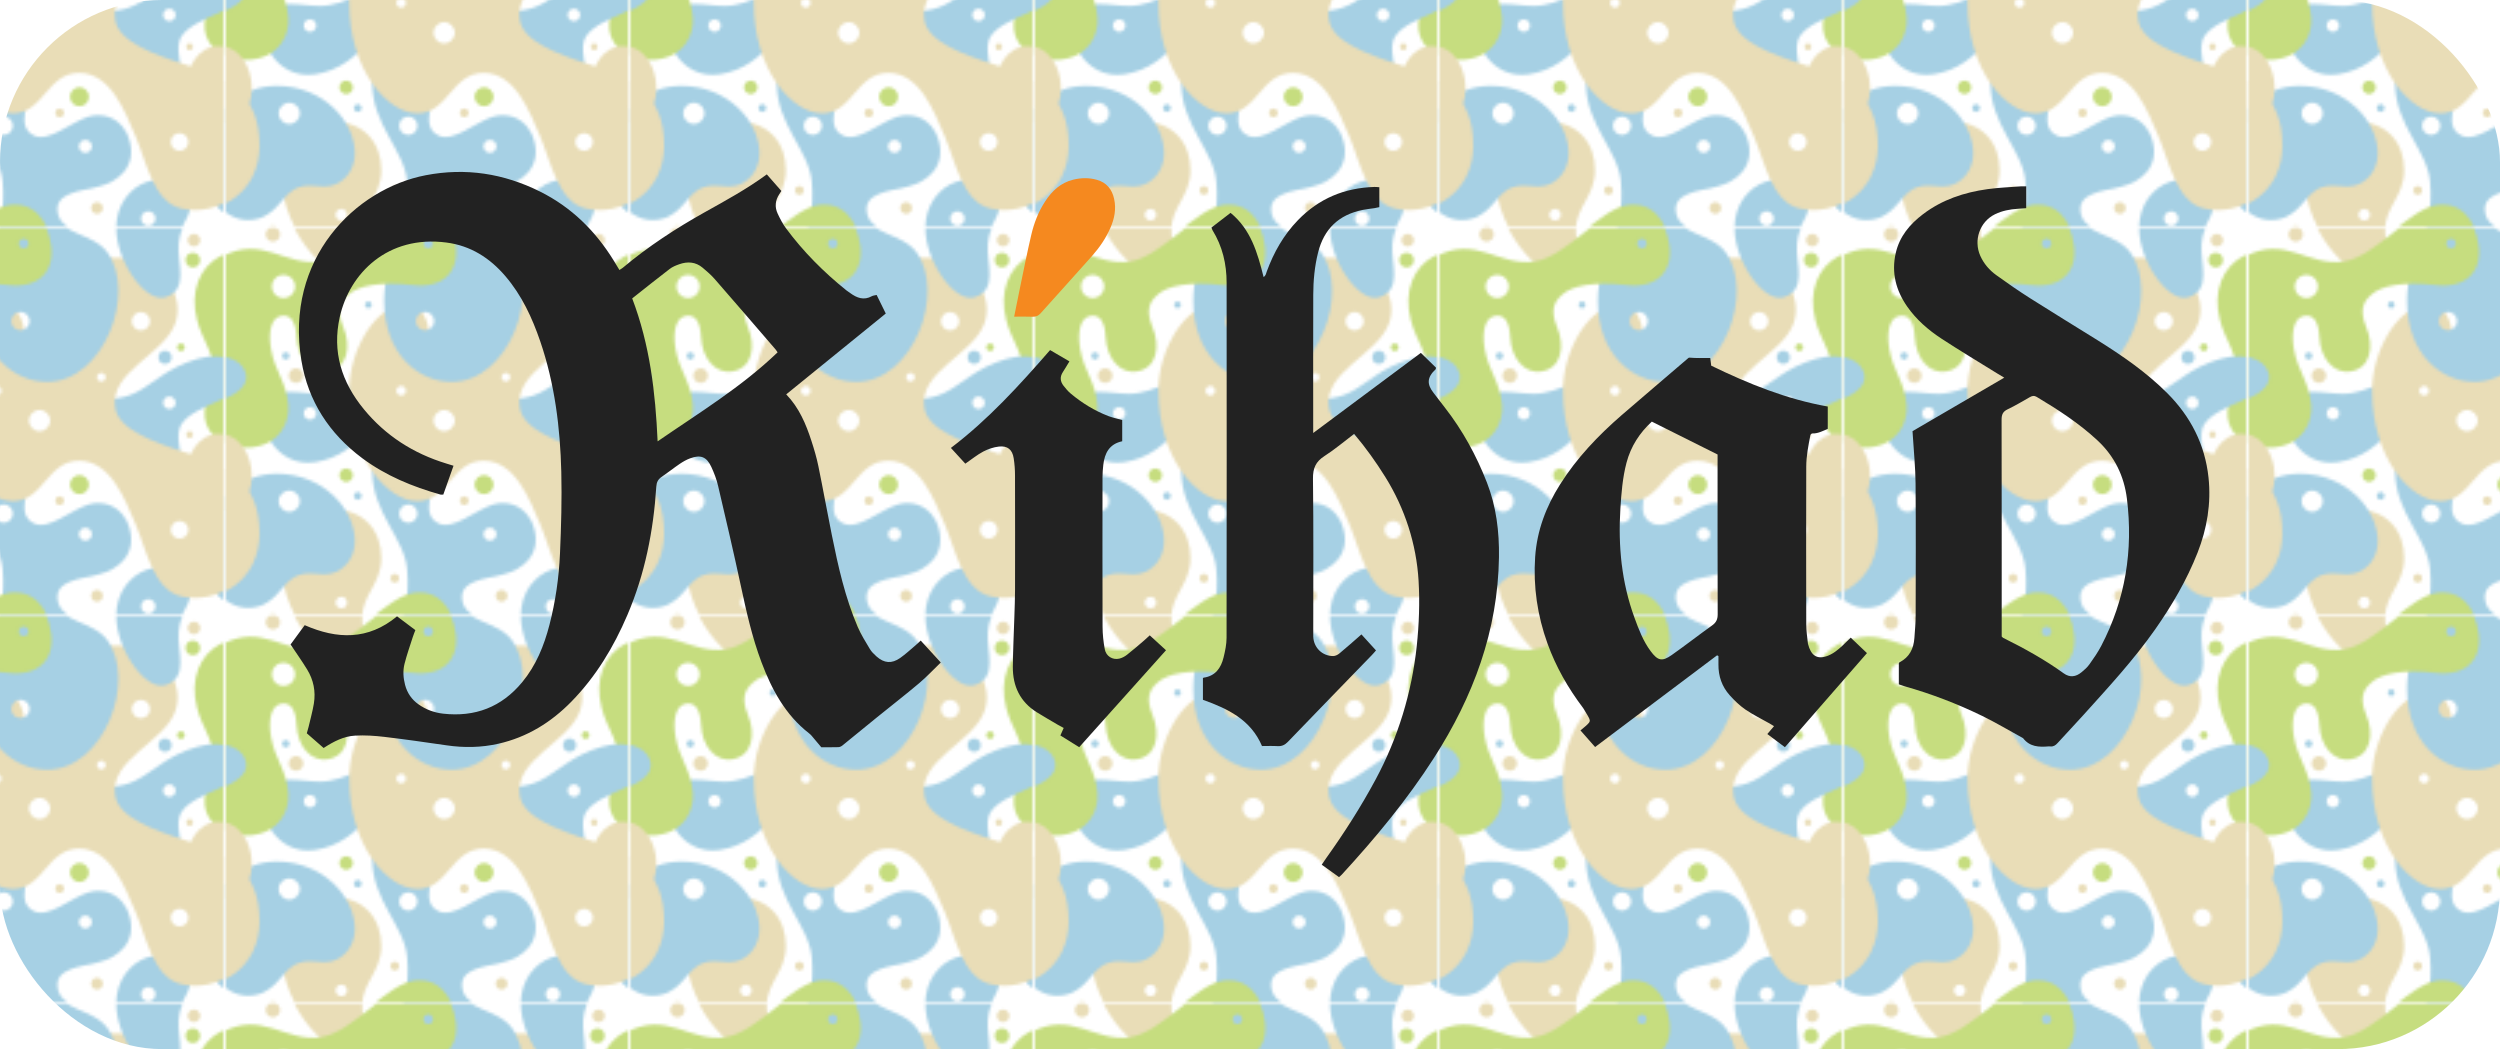<?xml version="1.0" encoding="UTF-8"?><svg id="Layer_1" xmlns="http://www.w3.org/2000/svg" xmlns:xlink="http://www.w3.org/1999/xlink" viewBox="0 0 896 376"><defs><style>.cls-1{fill:#f5891f;}.cls-2{fill:url(#Alyssa);}.cls-3,.cls-4,.cls-5{mix-blend-mode:multiply;}.cls-3,.cls-6{fill:#c6dd7f;}.cls-7{fill:none;}.cls-4,.cls-8{fill:#e9ddb7;}.cls-9{fill:#222;}.cls-10,.cls-5{fill:#a6d0e4;}</style><pattern id="Alyssa" x="0" y="0" width="144.13" height="138.36" patternTransform="translate(-64 -196)" patternUnits="userSpaceOnUse" viewBox="0 0 144.13 138.36"><rect class="cls-7" x="0" width="144.13" height="138.36"/><path class="cls-3" d="M211.07,158.52c-11.76-1.38-19.37.35-22.65,3.11-3.02,2.54-4.96,5.41-2.25,11.93,2.94,7.09,1.53,14.73-5.54,15.91-6.22,1.04-10.89-4.84-11.24-12.28-.24-5.18-1.9-8.3-5.53-7.61-3.63.69-4.63,5.9-3.63,11.76,1.38,8.13,5.54,11.76,6.23,20.23.49,6.05-2.94,13.66-12.45,15.04-9.3,1.35-15.91-4.32-16.6-10.55-.73-6.59,3.63-10.89,3.11-17.64-.52-6.75-4.01-10.17-5.88-17.29-2.77-10.55,1.21-19.02,7.78-22.65,14.75-8.15,22.83,3.64,35.97,1.56,10.9-1.73,23.35-18.16,33.03-19.54,8.23-1.17,13.83,4.67,15.04,14.01,1.21,9.34-4.74,15.26-15.39,14.01ZM168.88,159.04c0-2.29-1.86-4.15-4.15-4.15s-4.15,1.86-4.15,4.15,1.86,4.15,4.15,4.15,4.15-1.86,4.15-4.15ZM218.34,143.65c0-.96-.78-1.73-1.73-1.73s-1.73.77-1.73,1.73.77,1.73,1.73,1.73,1.73-.77,1.73-1.73Z"/><path class="cls-4" d="M48.83,139.33c0,7.17,4.59,13.81-1,16.33-8.5,3.83-28-14.33-28-36.17,0-12,8.67-19,17.83-19,12.33,0,18,8.17,18,17.5s-6.83,13.14-6.83,21.33ZM43.42,133.96c0-1.15-.93-2.08-2.07-2.08s-2.08.93-2.08,2.08.93,2.08,2.08,2.08,2.07-.93,2.07-2.08Z"/><path class="cls-5" d="M123.53,162.83c-7.87,2.74-19.44-15.3-17.67-27.02,1.24-8.23,7.12-13.19,13.09-14.22,7.53-1.3,12.9,2.6,13.3,7.24.55,6.31-3.63,7.52-4.22,14.96-.56,7.13,3.69,16.19-4.49,19.03ZM119.74,135.32c0-1.43-1.16-2.59-2.59-2.59s-2.59,1.16-2.59,2.59,1.16,2.59,2.59,2.59,2.59-1.16,2.59-2.59Z"/><path class="cls-4" d="M19.39,140.36c0,1.43-1.16,2.59-2.59,2.59s-2.59-1.16-2.59-2.59,1.16-2.59,2.59-2.59,2.59,1.16,2.59,2.59Z"/><path class="cls-5" d="M84.61,132.64c.74,8.1,12.67,7.02,17.9,14.21,10.52,14.47-1.22,46.37-21.63,46.37-11.74,0-24.22-9.72-24.22-29.22,0-15.83,10.17-21.5,8.25-42.17-1.01-10.83-12.5-20.34-12.5-34.75,0-5.92,3.59-13.45,11.55-13.45,7.05,0,10.82,5.95,10.82,12.9s-5.38,15.74,1.37,19.05c5.24,2.57,13.21-4.77,19.5-6.75,5.19-1.64,12.39.22,14.75,8.5,2.53,8.88-3.25,14.75-11.59,16.69-6.32,1.48-14.8,2.17-14.21,8.61ZM68.62,102.08c0-1.82-1.47-3.29-3.29-3.29s-3.29,1.47-3.29,3.29,1.47,3.29,3.29,3.29,3.29-1.47,3.29-3.29ZM94.61,111.78c1.29,0,2.33-1.04,2.33-2.33s-1.04-2.33-2.33-2.33-2.33,1.04-2.33,2.33,1.04,2.33,2.33,2.33ZM74.62,171.45c0-1.82-1.47-3.29-3.29-3.29s-3.29,1.47-3.29,3.29,1.47,3.29,3.29,3.29,3.29-1.47,3.29-3.29Z"/><path class="cls-3" d="M66.94,158.52c-11.76-1.38-19.37.35-22.65,3.11-3.02,2.54-4.95,5.41-2.25,11.93,2.94,7.09,1.53,14.73-5.54,15.91-6.22,1.04-10.89-4.84-11.24-12.28-.24-5.18-1.9-8.3-5.53-7.61-3.63.69-4.63,5.9-3.63,11.76,1.38,8.13,5.54,11.76,6.23,20.23.49,6.05-2.94,13.66-12.45,15.04-9.3,1.35-15.91-4.32-16.6-10.55-.73-6.59,3.63-10.89,3.11-17.64-.52-6.75-4.01-10.17-5.88-17.29-2.77-10.55,1.21-19.02,7.78-22.65,14.75-8.15,22.83,3.64,35.97,1.56,10.9-1.73,23.35-18.16,33.03-19.54,8.23-1.17,13.83,4.67,15.04,14.01,1.21,9.34-4.74,15.26-15.39,14.01ZM24.75,159.04c0-2.29-1.86-4.15-4.15-4.15s-4.15,1.86-4.15,4.15,1.86,4.15,4.15,4.15,4.15-1.86,4.15-4.15ZM74.21,143.65c0-.96-.78-1.73-1.73-1.73s-1.73.77-1.73,1.73.77,1.73,1.73,1.73,1.73-.77,1.73-1.73Z"/><path class="cls-5" d="M190.32,111.99c0,6.23-4.15,10.72-8.65,11.59-4.5.87-8.32-1.28-12.97,1.21-4.84,2.59-7.09,11.07-16.78,11.07-7.96,0-15.22-7.96-15.22-18.85,0-20.23,13.14-29.23,25.59-29.23,16.6,0,28.02,12.62,28.02,24.21ZM170.61,97.63c0-2.1-1.7-3.8-3.8-3.8s-3.8,1.7-3.8,3.8,1.7,3.8,3.8,3.8,3.8-1.7,3.8-3.8Z"/><path class="cls-3" d="M211.07,20.16c-11.76-1.38-19.37.35-22.65,3.11-3.02,2.54-4.96,5.41-2.25,11.93,2.94,7.09,1.53,14.73-5.54,15.91-6.22,1.04-10.89-4.84-11.24-12.28-.24-5.18-1.9-8.3-5.53-7.61-3.63.69-4.63,5.9-3.63,11.76,1.38,8.13,5.54,11.76,6.23,20.23.49,6.05-2.94,13.66-12.45,15.04-9.3,1.35-15.91-4.32-16.6-10.55-.73-6.59,3.63-10.89,3.11-17.64-.52-6.75-4.01-10.17-5.88-17.29-2.77-10.55,1.21-19.02,7.78-22.65,14.75-8.15,22.83,3.64,35.97,1.56,10.9-1.73,23.35-18.16,33.03-19.54,8.23-1.17,13.83,4.67,15.04,14.01,1.21,9.34-4.74,15.26-15.39,14.01ZM168.88,20.68c0-2.29-1.86-4.15-4.15-4.15s-4.15,1.86-4.15,4.15,1.86,4.15,4.15,4.15,4.15-1.86,4.15-4.15ZM218.34,5.29c0-.96-.78-1.73-1.73-1.73s-1.73.77-1.73,1.73.77,1.73,1.73,1.73,1.73-.77,1.73-1.73Z"/><path class="cls-5" d="M31.83,83.64c-13.96,1.99-21.17-13.33-17.67-20.33,3.67-7.33,12.12-4.17,19.5-4.17,9.67,0,16.37-7.57,20.42-2.25,4.25,5.58-5.01,24.29-22.25,26.75ZM32.36,66.16c0-1.24-1.01-2.25-2.25-2.25s-2.25,1.01-2.25,2.25,1.01,2.25,2.25,2.25,2.25-1.01,2.25-2.25Z"/><path class="cls-4" d="M48.83.97c0,7.17,4.59,13.81-1,16.33-8.5,3.83-28-14.33-28-36.17,0-12,8.67-19,17.83-19,12.33,0,18,8.17,18,17.5s-6.83,13.14-6.83,21.33ZM43.42-4.4c0-1.15-.93-2.08-2.07-2.08s-2.08.93-2.08,2.08.93,2.08,2.08,2.08,2.07-.93,2.07-2.08Z"/><path class="cls-5" d="M46.19,111.99c0,6.23-4.15,10.72-8.65,11.59-4.5.87-8.32-1.28-12.97,1.21-4.84,2.59-7.09,11.07-16.77,11.07-7.96,0-15.22-7.96-15.22-18.85,0-20.23,13.14-29.23,25.59-29.23,16.6,0,28.02,12.62,28.02,24.21ZM26.48,97.63c0-2.1-1.7-3.8-3.8-3.8s-3.8,1.7-3.8,3.8,1.7,3.8,3.8,3.8,3.8-1.7,3.8-3.8Z"/><path class="cls-3" d="M45.5,88.3c0,1.34-1.08,2.42-2.42,2.42s-2.42-1.08-2.42-2.42,1.08-2.42,2.42-2.42,2.42,1.08,2.42,2.42Z"/><path class="cls-5" d="M129.2,69.79c-3.19,4.68,1.04,10.72-1.38,15.22-2.42,4.5-6.74,5.02-9.86,2.6-3.63-2.83-3.41-6.64-8.3-8.82-5.53-2.46-17.98,2.25-19.71-7.26-.87-4.81,2.37-8.57,7.26-9.68,6.05-1.38,9.35-.18,15.39-3.11,6.05-2.94,11.24-8.99,22.14-12.11,10.41-2.97,16.07,1.56,16.6,5.88,1.04,8.47-17.13,9.95-22.14,17.29ZM126.95,62.35c0-1.24-1.01-2.25-2.25-2.25s-2.25,1.01-2.25,2.25,1.01,2.25,2.25,2.25,2.25-1.01,2.25-2.25Z"/><path class="cls-4" d="M156.17,108.97c0,17.17-14.5,25.5-27,22.83-10.26-2.19-12.83-17.33-16.67-26.17-3.71-8.56-8.83-22.5-20.17-22.5s-12.83,14.5-23.67,14.5-24.5-15.67-24.5-39.67c0-14.67,9.8-31.46,20.83-30.67,11.67.83,4.5,19.67,15.33,19.67,9.5,0,7.86-16.26,9.17-23.33,1.67-9,6.83-14.17,18.5-13.17,14.44,1.24,22.33,13.5,18.87,23.34-4.03,11.45-23.87,17.32-21.54,30.49,1.35,7.59,13,12,26,16.17,14.53,4.66,24.83,11.33,24.83,28.5ZM111.21,33.13c0,1.82,1.47,3.29,3.29,3.29s3.29-1.47,3.29-3.29-1.47-3.29-3.29-3.29-3.29,1.47-3.29,3.29ZM64.52,58.03c0-.96-.77-1.73-1.73-1.73s-1.73.78-1.73,1.73.78,1.73,1.73,1.73,1.73-.77,1.73-1.73ZM81.99,68.75c0-2.1-1.7-3.8-3.8-3.8s-3.8,1.7-3.8,3.8,1.71,3.8,3.8,3.8,3.8-1.7,3.8-3.8ZM101.88,53.19c0-.86-.7-1.56-1.56-1.56s-1.56.7-1.56,1.56.7,1.56,1.56,1.56,1.56-.7,1.56-1.56ZM131.52,107.88c0-1.75-1.42-3.17-3.17-3.17s-3.17,1.42-3.17,3.17,1.42,3.17,3.17,3.17,3.17-1.42,3.17-3.17Z"/><path class="cls-5" d="M123.53,24.47c-7.87,2.74-19.44-15.3-17.67-27.02,1.24-8.23,7.12-13.19,13.09-14.22,7.53-1.3,12.9,2.6,13.3,7.24.55,6.31-3.63,7.52-4.22,14.96-.56,7.13,3.69,16.19-4.49,19.03ZM119.74-3.04c0-1.43-1.16-2.59-2.59-2.59s-2.59,1.16-2.59,2.59,1.16,2.59,2.59,2.59,2.59-1.16,2.59-2.59Z"/><path class="cls-4" d="M19.39,2c0,1.43-1.16,2.59-2.59,2.59s-2.59-1.16-2.59-2.59,1.16-2.59,2.59-2.59,2.59,1.16,2.59,2.59Z"/><path class="cls-4" d="M153.38,88.74c0-8.41-5.08-15.23-11.34-15.23s-11.34,6.82-11.34,15.23,5.08,12.44,11.34,12.44,11.34-4.03,11.34-12.44Z"/><path class="cls-5" d="M84.61-5.72c.74,8.1,12.67,7.02,17.9,14.21,10.52,14.47-1.22,46.37-21.63,46.37-11.74,0-24.22-9.72-24.22-29.22,0-15.83,10.17-21.5,8.25-42.17-1.01-10.83-12.5-20.34-12.5-34.75,0-5.92,3.59-13.45,11.55-13.45,7.05,0,10.82,5.95,10.82,12.9s-5.38,15.74,1.37,19.05c5.24,2.57,13.21-4.77,19.5-6.75,5.19-1.64,12.39.22,14.75,8.5,2.53,8.88-3.25,14.75-11.59,16.69-6.32,1.48-14.8,2.17-14.21,8.61ZM68.62-36.28c0-1.82-1.47-3.29-3.29-3.29s-3.29,1.47-3.29,3.29,1.47,3.29,3.29,3.29,3.29-1.47,3.29-3.29ZM94.61-26.59c1.29,0,2.33-1.04,2.33-2.33s-1.04-2.33-2.33-2.33-2.33,1.04-2.33,2.33,1.04,2.33,2.33,2.33ZM74.62,33.09c0-1.82-1.47-3.29-3.29-3.29s-3.29,1.47-3.29,3.29,1.47,3.29,3.29,3.29,3.29-1.47,3.29-3.29Z"/><path class="cls-3" d="M66.94,20.16c-11.76-1.38-19.37.35-22.65,3.11-3.02,2.54-4.95,5.41-2.25,11.93,2.94,7.09,1.53,14.73-5.54,15.91-6.22,1.04-10.89-4.84-11.24-12.28-.24-5.18-1.9-8.3-5.53-7.61-3.63.69-4.63,5.9-3.63,11.76,1.38,8.13,5.54,11.76,6.23,20.23.49,6.05-2.94,13.66-12.45,15.04-9.3,1.35-15.91-4.32-16.6-10.55-.73-6.59,3.63-10.89,3.11-17.64-.52-6.75-4.01-10.17-5.88-17.29-2.77-10.55,1.21-19.02,7.78-22.65,14.75-8.15,22.83,3.64,35.97,1.56,10.9-1.73,23.35-18.16,33.03-19.54,8.23-1.17,13.83,4.67,15.04,14.01,1.21,9.34-4.74,15.26-15.39,14.01ZM24.75,20.68c0-2.29-1.86-4.15-4.15-4.15s-4.15,1.86-4.15,4.15,1.86,4.15,4.15,4.15,4.15-1.86,4.15-4.15ZM74.21,5.29c0-.96-.78-1.73-1.73-1.73s-1.73.77-1.73,1.73.77,1.73,1.73,1.73,1.73-.77,1.73-1.73Z"/><path class="cls-3" d="M130.24,42.47c0,.76-.62,1.38-1.38,1.38s-1.38-.62-1.38-1.38.62-1.38,1.38-1.38,1.38.62,1.38,1.38Z"/><path class="cls-8" d="M135.77,4.08c0,1.24-1.01,2.25-2.25,2.25s-2.25-1.01-2.25-2.25,1.01-2.25,2.25-2.25,2.25,1.01,2.25,2.25Z"/><path class="cls-10" d="M52.24,27.25c0,.67-.54,1.21-1.21,1.21s-1.21-.54-1.21-1.21.54-1.21,1.21-1.21,1.21.54,1.21,1.21Z"/><path class="cls-10" d="M48.61,95.73c0,.76-.62,1.38-1.38,1.38s-1.38-.62-1.38-1.38.62-1.38,1.38-1.38,1.38.62,1.38,1.38Z"/><path class="cls-4" d="M133.18,73.77c0,.67-.54,1.21-1.21,1.21s-1.21-.54-1.21-1.21.54-1.21,1.21-1.21,1.21.54,1.21,1.21Z"/><path class="cls-6" d="M95.89,91.69c0,1.88-1.53,3.41-3.41,3.41s-3.41-1.53-3.41-3.41,1.53-3.41,3.41-3.41,3.41,1.53,3.41,3.41Z"/><path class="cls-4" d="M100.87,131.55c0,1.16-.94,2.1-2.1,2.1s-2.1-.94-2.1-2.1.94-2.1,2.1-2.1,2.1.94,2.1,2.1Z"/><path class="cls-4" d="M62.07,125.25c0,.87-.7,1.57-1.57,1.57s-1.57-.7-1.57-1.57.71-1.57,1.57-1.57,1.57.71,1.57,1.57Z"/><circle class="cls-6" cx="133.12" cy="11.21" r="2.62"/><circle class="cls-5" cx="123.15" cy="46.07" r="2.36"/><path class="cls-8" d="M27.72,52.63c0,1.45-1.17,2.62-2.62,2.62s-2.62-1.17-2.62-2.62,1.17-2.62,2.62-2.62,2.62,1.17,2.62,2.62Z"/><path class="cls-5" d="M22.74,45.55c0,.72-.59,1.31-1.31,1.31s-1.31-.59-1.31-1.31.59-1.31,1.31-1.31,1.31.59,1.31,1.31Z"/><path class="cls-4" d="M86.97,97.46c0,.87-.71,1.57-1.57,1.57s-1.57-.7-1.57-1.57.7-1.57,1.57-1.57,1.57.71,1.57,1.57Z"/><path class="cls-5" d="M-14.93,69.79c-3.19,4.68,1.04,10.72-1.38,15.22-2.42,4.5-6.74,5.02-9.86,2.6-3.63-2.83-3.41-6.64-8.3-8.82-5.53-2.46-17.98,2.25-19.71-7.26-.88-4.81,2.38-8.57,7.26-9.68,6.05-1.38,9.35-.18,15.39-3.11,6.05-2.94,11.24-8.99,22.14-12.11,10.41-2.97,16.07,1.56,16.6,5.88,1.04,8.47-17.13,9.95-22.14,17.29ZM-17.18,62.35c0-1.24-1.01-2.25-2.25-2.25s-2.25,1.01-2.25,2.25,1.01,2.25,2.25,2.25,2.25-1.01,2.25-2.25Z"/><path class="cls-4" d="M12.04,108.97c0,17.17-14.5,25.5-27,22.83-10.26-2.19-12.83-17.33-16.67-26.17-3.71-8.56-8.83-22.5-20.17-22.5s-12.83,14.5-23.67,14.5-24.5-15.67-24.5-39.67c0-14.67,9.8-31.46,20.83-30.67,11.67.83,4.5,19.67,15.33,19.67,9.5,0,7.86-16.26,9.17-23.33,1.67-9,6.83-14.17,18.5-13.17,14.44,1.24,22.33,13.5,18.87,23.34-4.03,11.45-23.87,17.32-21.54,30.49,1.35,7.59,13,12,26,16.17,14.53,4.66,24.83,11.33,24.83,28.5ZM-32.91,33.13c0,1.82,1.47,3.29,3.29,3.29s3.29-1.47,3.29-3.29-1.47-3.29-3.29-3.29-3.29,1.47-3.29,3.29ZM-79.61,58.03c0-.96-.77-1.73-1.73-1.73s-1.73.78-1.73,1.73.78,1.73,1.73,1.73,1.73-.77,1.73-1.73ZM-62.14,68.75c0-2.1-1.7-3.8-3.8-3.8s-3.8,1.7-3.8,3.8,1.71,3.8,3.8,3.8,3.8-1.7,3.8-3.8ZM-42.25,53.19c0-.86-.7-1.56-1.56-1.56s-1.56.7-1.56,1.56.7,1.56,1.56,1.56,1.56-.7,1.56-1.56ZM-12.61,107.88c0-1.75-1.42-3.17-3.17-3.17s-3.17,1.42-3.17,3.17,1.42,3.17,3.17,3.17,3.17-1.42,3.17-3.17Z"/><path class="cls-4" d="M9.26,88.74c0-8.41-5.08-15.23-11.34-15.23s-11.34,6.82-11.34,15.23,5.08,12.44,11.34,12.44,11.34-4.03,11.34-12.44Z"/></pattern></defs><rect class="cls-2" width="896" height="376" rx="58.1" ry="58.1"/><path class="cls-9" d="M162.55,166.9c-1.28,3.62-2.47,6.98-3.67,10.36-.44,0-.76.07-1.04-.01-10.06-2.84-19.63-6.78-28.06-13.07-11.78-8.79-19.36-20.43-21.75-34.91-6.03-36.54,19.25-61.59,44.57-66.47,14.3-2.75,27.94-.64,40.95,5.86,11.27,5.62,19.84,14.09,26.4,24.72.67,1.08,1.31,2.17,2.05,3.39.5-.33.91-.55,1.25-.83,9.09-7.63,18.97-14.08,29.31-19.86,7.52-4.2,15.1-8.32,22.27-13.58,1.76,2,3.47,3.95,5.21,5.94-.3.47-.5.8-.72,1.12-1.49,2.25-1.72,4.65-.58,7.06.85,1.8,1.78,3.6,2.95,5.19,6.21,8.39,13.53,15.73,21.66,22.26.44.35.92.64,1.37.97,2.39,1.74,4.87,2.72,7.76,1.11.45-.25,1.04-.27,1.71-.43,1.15,2.35,2.27,4.61,3.27,6.65-11.99,9.74-23.75,19.29-35.68,28.97,4.64,4.81,7.09,10.66,9.06,16.75.96,2.96,1.85,5.96,2.47,9,1.69,8.21,3.15,16.46,4.82,24.67,2.26,11.19,4.74,22.34,9.26,32.89,1.19,2.77,2.82,5.36,4.37,7.95.6,1.01,1.5,1.88,2.38,2.67,2.74,2.44,5.45,2.68,8.47.56,1.95-1.37,3.71-3.02,5.54-4.56.6-.5,1.15-1.06,1.83-1.69,2.42,2.64,4.73,5.16,7.2,7.86-2.66,2.56-5.05,5.14-7.73,7.4-4.94,4.17-10.06,8.13-15.08,12.2-4.15,3.36-8.27,6.77-12.43,10.13-.4.32-.96.6-1.45.61-2.22.07-4.45.03-6.14.03-1.38-1.64-2.43-2.9-3.49-4.15-.26-.3-.56-.58-.87-.82-8.52-6.62-13.39-15.7-17.09-25.54-3.35-8.92-5.42-18.18-7.41-27.48-2.56-11.93-5.34-23.82-8.13-35.71-.54-2.31-1.41-4.58-2.41-6.75-1.67-3.64-3.84-4.49-7.59-3.1-1.33.49-2.6,1.22-3.78,2.02-2.18,1.48-4.24,3.14-6.42,4.62-1.29.88-1.84,1.89-1.94,3.51-1.02,15.88-4.08,31.32-10.37,46.02-4.91,11.48-11.26,22.04-20.04,31.01-7.3,7.46-15.88,12.78-26.18,15.11-6.16,1.4-12.32,1.49-18.56.58-7.42-1.08-14.85-2.15-22.3-3.03-3.48-.41-7.02-.65-10.51-.45-4.05.22-7.66,2.08-11.27,4.43-1.96-1.71-3.92-3.43-6.03-5.27.22-.77.45-1.5.63-2.26.65-2.79,1.43-5.57,1.9-8.39.71-4.33-.11-8.46-2.4-12.2-1.83-2.99-3.86-5.85-5.95-8.98,1.61-2.19,3.33-4.55,5.07-6.92,11.66,5.1,22.72,5.42,33.09-3.16,2.09,1.57,4.25,3.19,6.57,4.93-.32.86-.66,1.64-.92,2.46-1.01,3.19-2.14,6.35-2.96,9.59-.64,2.5-.47,5.08.19,7.59.76,2.89,2.35,5.22,4.79,6.95,2.66,1.89,5.65,3,8.87,3.36,11.41,1.28,20.91-2.34,28.29-11.25,5-6.04,7.86-13.09,9.8-20.59,2.17-8.38,3.39-16.93,3.77-25.55.43-9.73.7-19.49.47-29.22-.39-15.94-2.36-31.68-7.56-46.87-2.89-8.44-6.61-16.45-12.46-23.3-5.59-6.55-12.46-10.94-21.13-12.07-21.07-2.76-34.76,11.04-38.25,26.69-2.78,12.47.67,23.35,8.63,33.04,7.84,9.55,17.8,15.88,29.56,19.47.76.23,1.51.47,2.56.79ZM226.58,106.95c6.33,16.64,8.32,33.63,9.11,51.23,14.94-10.28,30.09-19.5,43-31.9-.3-.44-.5-.78-.75-1.07-7.25-8.41-14.48-16.83-21.78-25.19-1.3-1.49-2.83-2.81-4.36-4.09-2.5-2.09-5.38-2.28-8.35-1.23-1.19.42-2.43.92-3.42,1.68-4.49,3.44-8.91,6.98-13.45,10.57Z"/><path class="cls-9" d="M485.33,155.5c-3.67,2.78-6.99,5.62-10.64,7.95-3.15,2.01-4.17,4.38-4.12,8.14.23,18.12.1,36.25.1,54.37,0,.71-.01,1.43,0,2.14.11,3.94,3.18,7.03,7.15,7.03.77,0,1.66-.46,2.27-.97,2.62-2.17,5.15-4.43,7.85-6.79,1.78,1.95,3.46,3.8,5.22,5.74-.6.68-1.03,1.22-1.52,1.71-10.02,10.34-20.07,20.67-30.06,31.05-1.09,1.13-2.18,1.64-3.73,1.54-1.81-.11-3.63-.03-5.55-.03-3.97-9.36-12.11-13.34-21.17-16.57v-7.78c.09-.06.15-.14.22-.15,4.25-.59,6.26-3.47,7.18-7.27.56-2.3,1.07-4.68,1.07-7.03.06-42.41.06-84.82.02-127.23,0-6.71-1.49-13.07-5.06-18.85-.12-.2-.17-.43-.37-.95,2.18-1.68,4.42-3.4,6.84-5.26,7.28,5.95,9.66,14.32,11.84,23,.83-.52.9-1.31,1.14-1.98,2.51-6.87,6.05-13.1,11.16-18.39,7.5-7.76,16.7-11.6,27.43-11.92.54-.02,1.08.06,1.75.1v7.14c-.54.11-1.13.27-1.73.36-1.42.22-2.86.35-4.26.64-8.51,1.74-13.84,6.77-15.96,15.26-1.25,5-1.72,10.08-1.73,15.19-.05,15.5-.02,31-.02,46.5,0,.61,0,1.82,0,3,13.18-9.81,25.9-19.28,38.58-28.72,1.9,1.86,3.7,3.61,5.43,5.3-.07.31-.05.51-.14.59-3.23,3.01-3.07,5.47-.7,8.49,1.37,1.74,2.69,3.52,4.05,5.27,6.37,8.18,11.28,17.18,15.04,26.81,3.35,8.59,4.45,17.59,4.32,26.77-.38,26.37-9.22,50-23.29,71.93-9.65,15.04-21,28.73-33.07,41.86-.26.28-.57.52-.96.88-2.03-1.46-4-2.88-6.2-4.46.57-.84,1.06-1.61,1.6-2.36,6.47-9.05,12.46-18.4,17.73-28.21,7.97-14.84,12.96-31.11,14.73-47.86.82-7.76,1.11-15.54.65-23.34-.78-13.19-4.93-25.96-11.92-37.18-3.33-5.34-6.95-10.43-11.21-15.48Z"/><path class="cls-9" d="M680.54,245.28v-7.57c.06-.09.12-.28.24-.34,3.57-1.81,5.07-4.89,5.34-8.71.19-2.7.45-5.4.45-8.1.04-15.77.1-31.53-.03-47.3-.05-5.64-.63-11.28-.97-16.92-.03-.55-.07-1.1-.12-1.81,10.85-6.33,21.69-12.65,32.87-19.17-.95-.57-1.66-.98-2.36-1.42-6.76-4.2-13.59-8.28-20.24-12.64-4.67-3.07-8.88-6.73-12.14-11.37-4.08-5.83-5.75-12.19-4.15-19.22,1.36-5.97,5.04-10.36,9.8-13.96,6.85-5.19,14.72-7.8,23.11-8.96,3.93-.55,7.92-.69,11.88-1,.61-.05,1.23,0,1.98,0v7.82c-1.01.08-2.01.16-3.01.22-2.84.18-5.61.7-8.19,1.96-5.49,2.7-7.75,9.34-5.25,14.93,1.27,2.83,3.26,5.12,5.76,6.92,4,2.88,8.06,5.7,12.23,8.34,7.93,5.04,15.95,9.92,23.92,14.89,8.93,5.58,17.58,11.53,25.06,19.01,8.39,8.39,13.55,18.42,14.81,30.27.99,9.27-.52,18.26-3.92,26.92-3.86,9.83-9.17,18.89-15.21,27.51-7.66,10.91-16.7,20.68-25.6,30.56-3.09,3.43-6.28,6.77-9.38,10.19-.72.79-1.48,1.3-2.55,1.19-.17-.02-.45-.03-.61-.02-3.48.31-6.81.18-9.19-2.94-4.88-2.67-9.66-5.54-14.66-7.98-8.95-4.36-18.24-7.92-27.84-10.63-.61-.17-1.2-.4-2.02-.68ZM717.42,228.15c.28.25.38.39.52.46,7.52,3.74,14.86,7.77,21.67,12.7,2.22,1.61,4.36,1.29,6.36-.34,1.04-.85,2.1-1.77,2.87-2.86,1.53-2.14,3.04-4.32,4.25-6.64,8.65-16.59,11.49-34.24,9.2-52.71-1.01-8.17-4.45-15.24-10.58-20.94-6.6-6.13-14.09-10.99-21.78-15.58-.91-.54-1.59-.38-2.42.09-2.64,1.5-5.24,3.07-7.98,4.37-1.72.82-2.16,1.9-2.16,3.73.06,25.16.04,50.33.04,75.49,0,.79,0,1.58,0,2.22Z"/><path class="cls-9" d="M612.95,128.32c.14,1.07.24,1.85.35,2.74,13.33,6.46,26.96,12.02,41.77,14.64v8c-1.64.72-3.6,1.72-5.36,1.64-.43-.02-.8.27-.88.69-.7,3.59-1.46,7.43-1.47,11.22-.05,18.85-.05,37.71,0,56.56,0,2.27.35,4.55.6,6.82,0,.05.02.11.03.16,1.04,4.1,3.16,5.53,6.55,4.44,2.35-.76,4.17-2.31,5.93-3.94.92-.86,1.81-1.76,2.83-2.76,1.94,1.85,3.77,3.6,5.82,5.55-9.8,11.23-19.53,22.4-29.41,33.72-2.14-1.6-4.15-3.11-6.3-4.72.84-.98,1.54-1.81,2.4-2.82-.56-.34-1.05-.66-1.56-.95-2.91-1.65-5.95-3.12-8.7-5.01-2.08-1.43-3.95-3.25-5.64-5.14-2.76-3.09-4.06-6.82-4.02-10.99,0-1.03,0-2.07,0-3.04-.18-.1-.24-.15-.31-.18-.07-.03-.18-.07-.22-.05-14.49,10.88-28.97,21.77-43.68,32.84-1.75-1.99-3.46-3.94-5.24-5.96.68-.57,1.23-1.01,1.77-1.48,2.41-2.13,1.9-1.87-.58-6.18-.09-.16-.2-.32-.31-.46-5.34-7.08-9.69-14.68-12.69-23-3.63-10.05-5.16-20.43-4.43-31.08.65-9.44,3.92-18.04,8.95-26,5.99-9.48,13.64-17.49,22.06-24.8,7.92-6.88,15.96-13.61,23.9-20.47.11-.1.26-.14.4-.13,2.42.22,4.78.12,7.42.12ZM592.01,151.11c-4.34,3.98-7.52,8.85-9.07,14.73-1.43,5.43-1.85,11.01-2.2,16.59-.82,13.29.44,26.32,5.04,38.91,1.53,4.2,3.11,8.4,5.81,12.03,2.56,3.46,4.11,3.82,7.56,1.39,4.9-3.45,9.62-7.14,14.49-10.62,1.45-1.04,1.98-2.16,1.98-3.97-.07-18.29-.04-36.58-.04-54.87,0-.79,0-1.58,0-2.41-7.88-3.94-15.64-7.82-23.56-11.78Z"/><path class="cls-9" d="M381.23,260.9c-.8-.43-1.51-.79-2.19-1.19-2.47-1.46-4.97-2.89-7.4-4.4-6.05-3.76-8.7-9.4-8.64-16.35.06-5.99.36-11.97.55-17.96.1-3.19.23-6.38.24-9.58.03-13.66.03-27.31-.01-40.97,0-2.07-.15-4.16-.47-6.2-.47-3.09-2.19-4.55-5.31-4.2-1.93.22-3.9.89-5.62,1.8-2.17,1.15-4.1,2.74-6.41,4.33-1.6-1.74-3.3-3.6-5.17-5.64,13.39-10.15,24.54-22.43,35.55-35.07,2.35,1.37,4.58,2.68,6.93,4.05-.87,1.43-1.58,2.66-2.36,3.85-1.11,1.71-.95,3.35.25,4.88.78,1,1.61,2,2.58,2.81,4.07,3.4,8.55,6.16,13.51,8.07,1.55.59,3.21.92,4.94,1.4v7.62c-4.62.98-6.31,4.27-6.78,8.48-.16,1.43-.28,2.86-.28,4.3-.02,17.89-.04,35.78.02,53.67.01,2.7.3,5.42.79,8.08.46,2.51,2.79,3.93,5.19,3.38.98-.23,1.96-.75,2.76-1.37,2.08-1.62,4.06-3.36,6.06-5.06.66-.56,1.29-1.17,2.11-1.92,1.92,1.76,3.78,3.46,5.83,5.34-10.42,11.64-20.73,23.15-31.12,34.75-2.31-1.44-4.46-2.79-6.74-4.21.38-.86.72-1.64,1.19-2.69Z"/><path class="cls-1" d="M363.47,113.5c.79-3.88,1.49-7.47,2.24-11.05,1.27-6.08,2.47-12.18,3.89-18.24,1-4.28,2.58-8.38,5.02-12.09,2.44-3.71,5.53-6.6,9.97-7.71,2.84-.71,5.69-.76,8.51.03,3.49.98,5.45,3.37,6.21,6.88.78,3.59.12,6.97-1.3,10.26-1.63,3.77-3.94,7.13-6.64,10.18-6.08,6.87-12.27,13.64-18.38,20.49-.81.91-1.66,1.33-2.9,1.27-2.13-.09-4.27-.03-6.63-.03Z"/></svg>